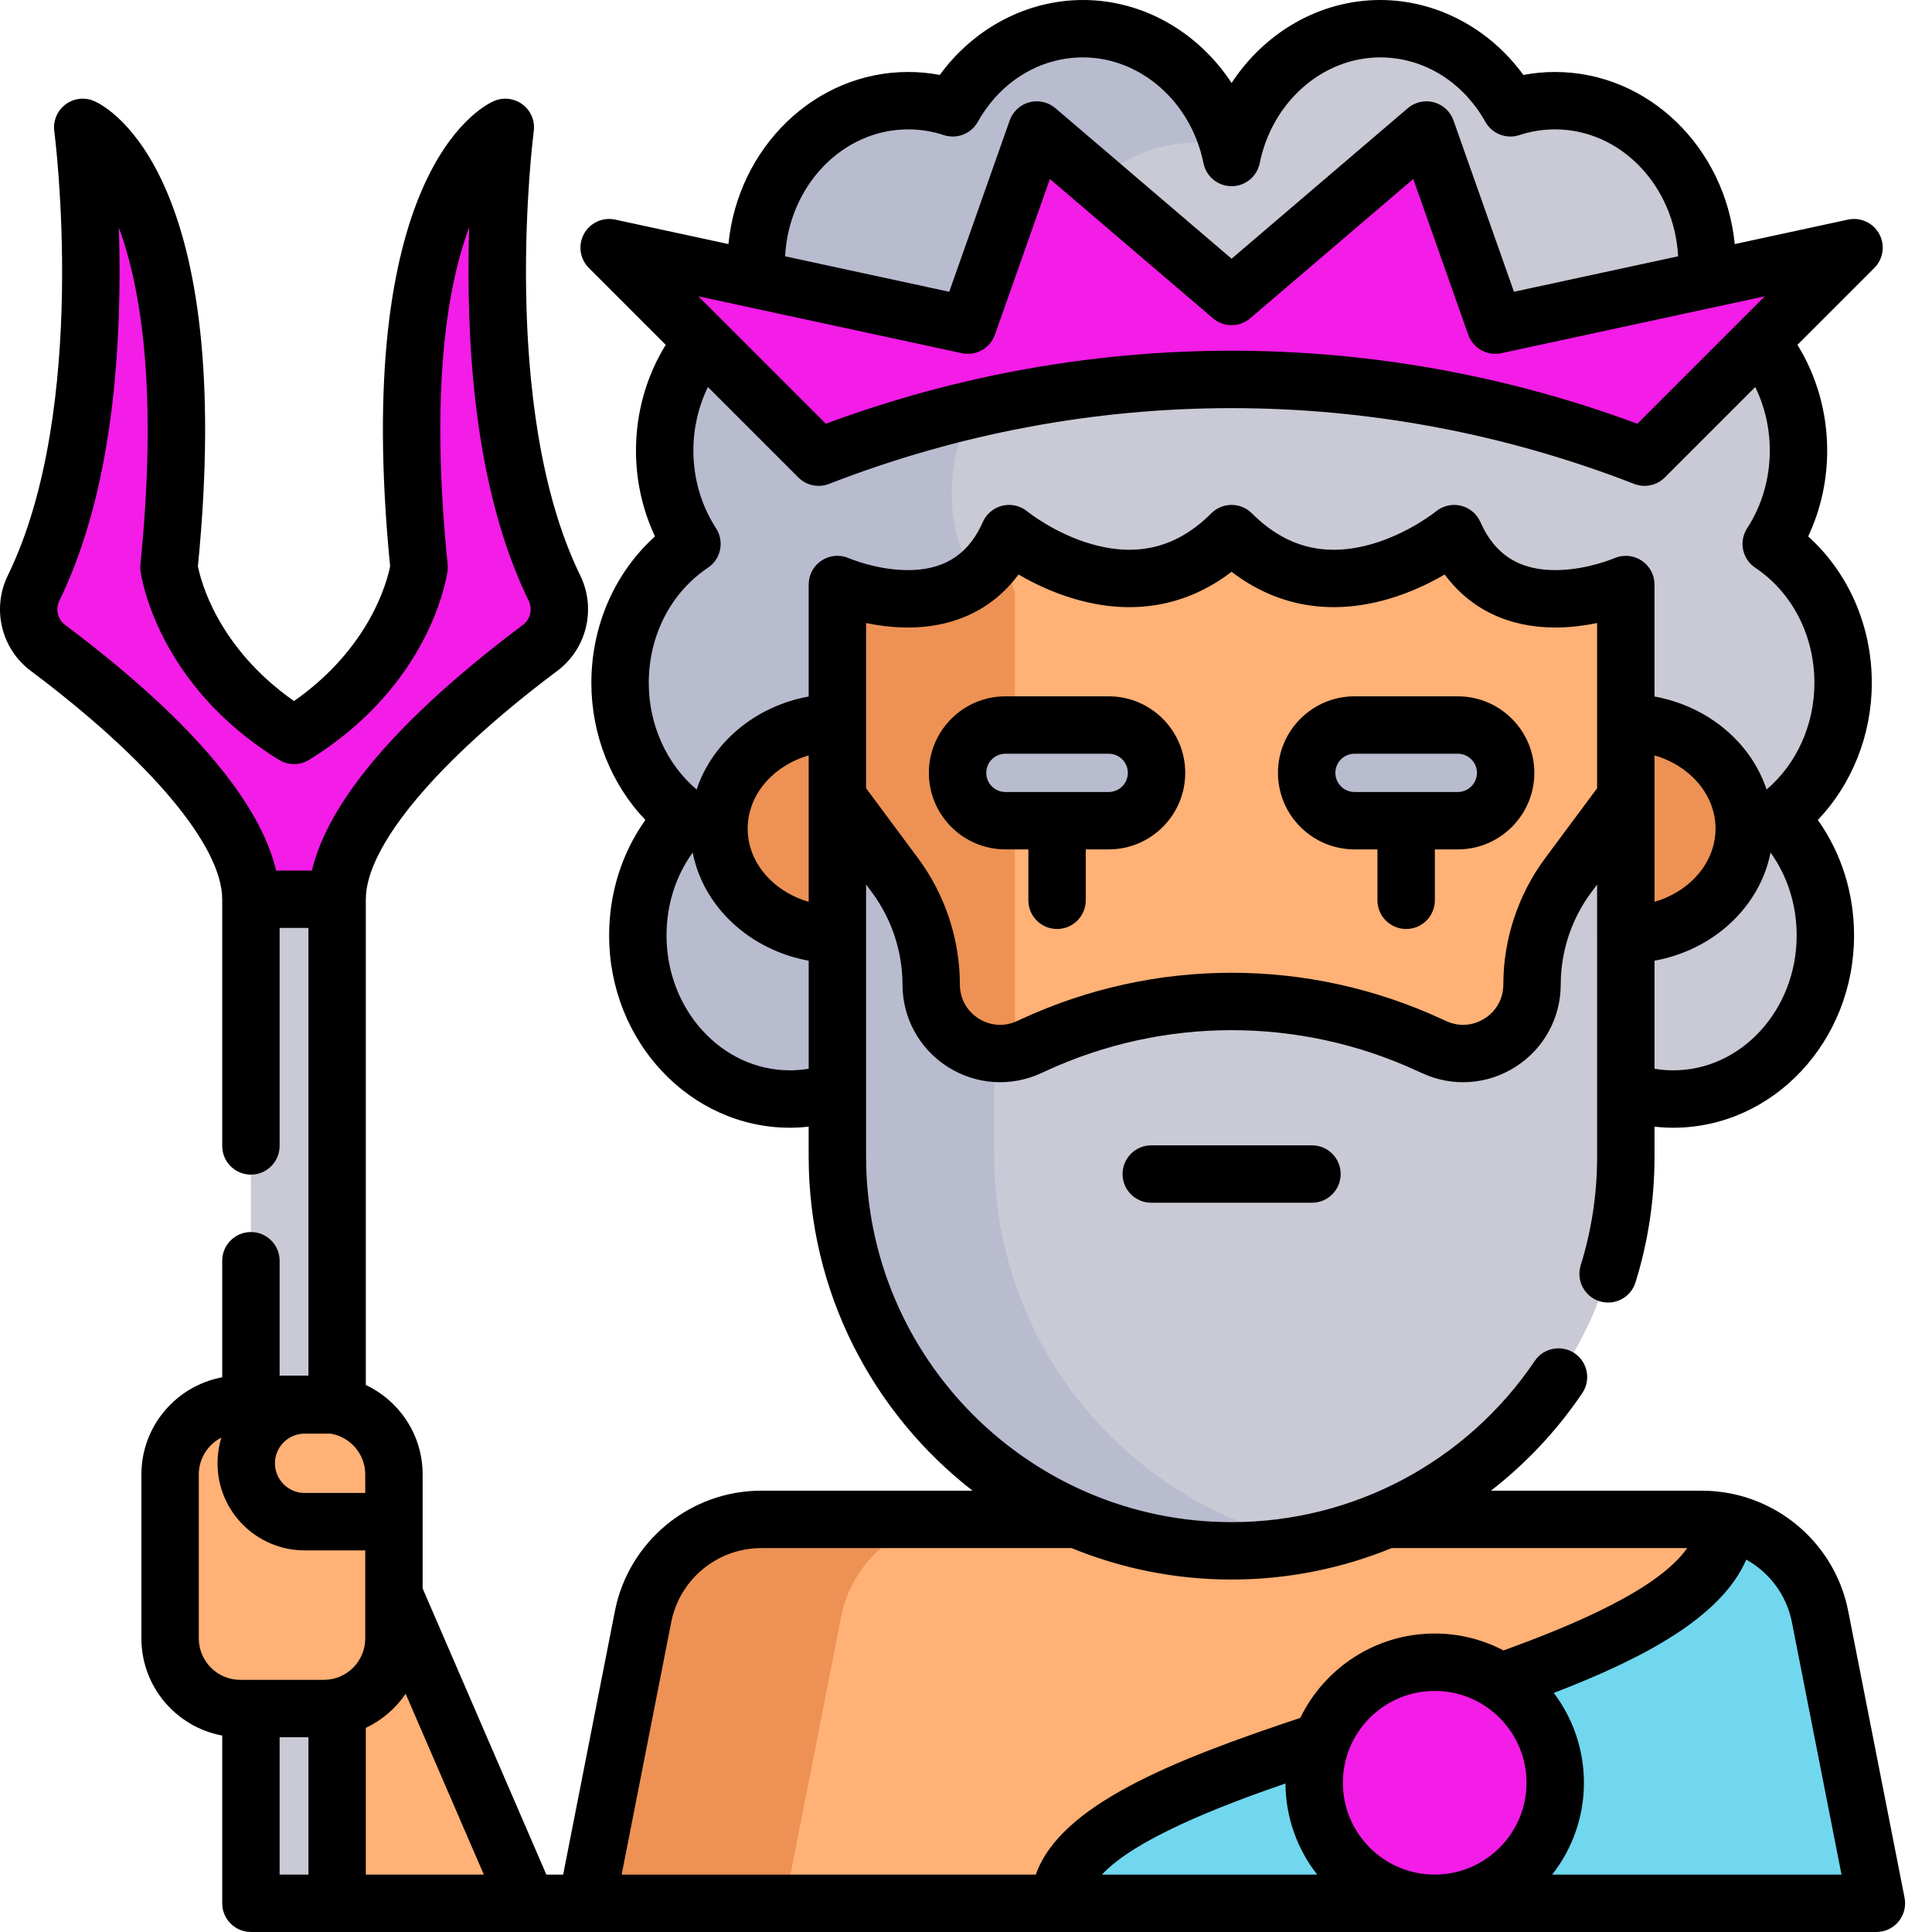 <?xml version="1.0" encoding="UTF-8"?>
<svg xmlns="http://www.w3.org/2000/svg" xmlns:xlink="http://www.w3.org/1999/xlink" xmlns:svgjs="http://svgjs.com/svgjs" version="1.1" width="512" height="512" x="0" y="0" viewBox="0 0 512 512" style="enable-background:new 0 0 512 512" xml:space="preserve" class="">
  <g>
    <path xmlns="http://www.w3.org/2000/svg" d="m221.914 289.086c-3.953 1.406-8.184 2.168-12.586 2.168-22.258 0-40.297-19.398-40.297-43.34 0-12.352 4.816-23.496 12.523-31.387-10.414-7.84-17.23-20.828-17.23-35.543 0-15.559 7.617-29.195 19.055-36.844-4.555-7.016-7.23-15.543-7.23-24.754 0-18.18 10.406-33.727 25.16-40.168-.609-2.969-.922-6.043-.922-9.195 0-23.934 18.039-43.344 40.297-43.344 4.109 0 8.074.672 11.805 1.898 7.059-12.566 19.875-20.973 34.52-20.973 19.32 0 35.453 14.625 39.379 34.133 3.922-19.508 20.059-34.133 39.375-34.133 14.645 0 27.461 8.406 34.52 20.973 3.73-1.227 7.695-1.898 11.805-1.898 22.258 0 40.301 19.41 40.301 43.344 0 3.152-.316 6.227-.926 9.195 14.758 6.441 25.16 21.988 25.16 40.168 0 9.211-2.676 17.738-7.23 24.754 11.438 7.648 19.055 21.285 19.055 36.844 0 14.715-6.812 27.703-17.23 35.543 7.707 7.891 12.523 19.035 12.523 31.387 0 23.941-18.039 43.34-40.297 43.34-4.391 0-8.621-.762-12.574-2.148zm0 0" fill="#c9cad5" data-original="#585968" style="" class=""/>
    <path xmlns="http://www.w3.org/2000/svg" d="m325.707 38.922c-2.883-.711-5.883-1.086-8.965-1.086-22.262 0-40.301 19.41-40.301 43.34 0 3.156.316 6.227.922 9.199-14.754 6.438-25.16 21.984-25.16 40.168 0 9.207 2.68 17.734 7.23 24.754-11.438 7.645-19.055 21.285-19.055 36.84 0 14.715 6.816 27.707 17.23 35.547-7.707 7.887-12.523 19.031-12.523 31.383 0 11.652 4.281 22.23 11.227 30.02h-34.398c-3.953 1.406-8.184 2.168-12.586 2.168-22.258 0-40.297-19.398-40.297-43.34 0-12.352 4.816-23.496 12.523-31.387-10.414-7.84-17.23-20.828-17.23-35.543 0-15.559 7.617-29.195 19.055-36.844-4.555-7.016-7.23-15.543-7.23-24.754 0-18.18 10.406-33.727 25.16-40.168-.609-2.969-.922-6.043-.922-9.195 0-23.934 18.039-43.344 40.297-43.344 4.109 0 8.074.672 11.805 1.898 7.059-12.566 19.875-20.973 34.52-20.973 18.375 0 33.871 13.234 38.699 31.316zm0 0" fill="#b9bbcf" data-original="#424351" style="" class=""/>
    <path xmlns="http://www.w3.org/2000/svg" d="m326.387 41.738c-.195-.953-.418-1.895-.672-2.816.418.102.844.211 1.258.332-.223.824-.414 1.645-.586 2.484zm0 0" fill="#b9bbcf" data-original="#424351" style="" class=""/>
    <path xmlns="http://www.w3.org/2000/svg" d="m104.402 422.527 35.395 81.867h-61.859" fill="#ffb176" data-original="#ffb176" style="" class=""/>
    <path xmlns="http://www.w3.org/2000/svg" d="m89.348 238.312v266.082h-22.855v-266.082" fill="#c9cad5" data-original="#585968" style="" class=""/>
    <path xmlns="http://www.w3.org/2000/svg" d="m221.918 247.68c-17.332 0-31.379-12.574-31.379-28.09 0-15.512 14.051-28.086 31.379-28.086h208.945c17.328 0 31.375 12.574 31.375 28.086 0 15.516-14.047 28.09-31.375 28.09" fill="#ed9254" data-original="#ed9254" style="" class=""/>
    <path xmlns="http://www.w3.org/2000/svg" d="m382.062 402.648h68.977c15.254 0 28.355 10.789 31.297 25.75l14.938 75.992h-341.766l14.926-75.992c2.941-14.961 16.062-25.75 31.305-25.75h68.988" fill="#ffb176" data-original="#ffb176" style="" class=""/>
    <path xmlns="http://www.w3.org/2000/svg" d="m497.273 504.391h-216.488c0-18.148 32.402-30.777 69.445-42.984l47.48-15.68c32.418-11.5 59.07-24.398 59.699-42.43 12.41 2.516 22.398 12.273 24.926 25.102zm0 0" fill="#70d7ef" data-original="#e6e6e6" style="" class=""/>
    <path xmlns="http://www.w3.org/2000/svg" d="m254.219 402.652c-15.242 0-28.363 10.789-31.301 25.746l-14.93 75.992h-52.48l14.926-75.992c2.938-14.957 16.059-25.746 31.301-25.746zm0 0" fill="#ed9254" data-original="#ed9254" style="" class=""/>
    <path xmlns="http://www.w3.org/2000/svg" d="m412.152 472.449c0 17.641-14.301 31.941-31.941 31.941-17.641 0-31.941-14.301-31.941-31.941s14.301-31.941 31.941-31.941c17.641 0 31.941 14.301 31.941 31.941zm0 0" fill="#f41ce7" data-original="#f43a1c" style="" class=""/>
    <path xmlns="http://www.w3.org/2000/svg" d="m435.82 121.152 55.516-55.52-95.062 20.535-18.254-51.715-51.633 44.109-51.637-44.109-18.254 51.715-95.062-20.535 55.516 55.52c70.387-27.391 148.484-27.391 218.871 0zm0 0" fill="#f41ce7" data-original="#f43a1c" style="" class=""/>
    <path xmlns="http://www.w3.org/2000/svg" d="m89.348 238.312c0-23.488 36.422-53.598 53.812-66.637 4.918-3.684 6.469-10.328 3.77-15.848-23.008-47.102-13.016-122.066-13.016-122.066s-33.137 14.855-22.852 116.559c0 0-3.43 26.285-33.141 44.566-29.711-18.281-33.141-44.566-33.141-44.566 10.285-101.703-22.855-116.559-22.855-116.559s9.996 74.965-13.012 122.062c-2.699 5.523-1.148 12.168 3.77 15.852 17.391 13.039 53.809 43.148 53.809 66.633" fill="#f41ce7" data-original="#f43a1c" style="" class=""/>
    <path xmlns="http://www.w3.org/2000/svg" d="m104.402 390.734v12.523h-23.676c-8.539 0-15.465-6.926-15.465-15.465 0-4.27 1.73-8.133 4.531-10.93 2.797-2.801 6.664-4.535 10.934-4.535h7.543c9.105 1.195 16.133 8.984 16.133 18.406zm0 0" fill="#ffb176" data-original="#ffb176" style="" class=""/>
    <path xmlns="http://www.w3.org/2000/svg" d="m85.828 452.777h-22.176c-10.258 0-18.57-8.312-18.57-18.57v-43.469c0-10.258 8.312-18.574 18.57-18.574h22.176c10.258 0 18.574 8.316 18.574 18.574v43.469c0 10.258-8.316 18.57-18.574 18.57zm0 0" fill="#ffb176" data-original="#ffb176" style="" class=""/>
    <path xmlns="http://www.w3.org/2000/svg" d="m430.855 154.902v80.66c0 74.434-46.77 134.781-104.469 134.781-28.852 0-54.977-15.09-73.879-39.48-18.902-24.387-30.594-58.086-30.594-95.301v-80.66s33.141 14.602 45.504-13.488c0 0 32.285 26.68 58.969 0 26.68 26.68 58.977 0 58.977 0 12.352 28.09 45.492 13.488 45.492 13.488zm0 0" fill="#ffb176" data-original="#ffb176" style="" class=""/>
    <path xmlns="http://www.w3.org/2000/svg" d="m325.645 370.344c-28.555-.195-54.387-11.855-73.137-30.598-18.902-18.91-30.594-45.023-30.594-73.875v-110.969s32.098 14.145 44.902-12.191c.723 8.062 1.43 13.883 2.133 13.75v109.41c0 28.852 6.426 54.965 16.82 73.875 10.234 18.609 24.309 30.23 39.875 30.598zm0 0" fill="#ed9254" data-original="#ed9254" style="" class=""/>
    <path xmlns="http://www.w3.org/2000/svg" d="m221.918 211.406 15.305 20.609c6.203 8.348 9.551 18.473 9.551 28.871 0 13.352 13.844 22.207 25.965 16.605l1.129-.523c33.32-15.398 71.723-15.398 105.047 0l1.125.523c12.121 5.602 25.965-3.254 25.965-16.605 0-10.398 3.352-20.523 9.551-28.871l15.309-20.609v95.109c0 57.699-46.777 104.477-104.473 104.477-57.699 0-104.473-46.777-104.473-104.477v-58.836" fill="#c9cad5" data-original="#585968" style="" class=""/>
    <g xmlns="http://www.w3.org/2000/svg" fill="#424351">
      <path d="m294.086 380.391c14.238 14.238 32.574 24.391 53.09 28.527-6.715 1.359-13.672 2.07-20.789 2.07-28.852 0-54.973-11.695-73.875-30.598-18.902-18.902-30.598-45.023-30.598-73.875v-95.109l24.855 33.465v16.012c0 9.988 7.75 17.461 16.723 18.242v27.391c0 28.852 11.695 54.973 30.594 73.875zm0 0" fill="#b9bbcf" data-original="#424351" style="" class=""/>
      <path d="m293.82 192.141h-27.379c-7.004 0-12.676 5.672-12.676 12.676 0 7 5.672 12.676 12.676 12.676h27.379c7 0 12.676-5.676 12.676-12.676 0-7.004-5.676-12.676-12.676-12.676zm0 0" fill="#b9bbcf" data-original="#424351" style="" class=""/>
      <path d="m386.336 192.141h-27.379c-7 0-12.676 5.672-12.676 12.676 0 7 5.676 12.676 12.676 12.676h27.379c7 0 12.676-5.676 12.676-12.676 0-7.004-5.676-12.676-12.676-12.676zm0 0" fill="#b9bbcf" data-original="#424351" style="" class=""/>
    </g>
    <path xmlns="http://www.w3.org/2000/svg" d="m504.73 502.926-14.938-75.992c-3.09-15.727-15.363-27.777-30.555-31.02-.098-.023-.199-.039-.297-.059-2.562-.527-5.207-.809-7.906-.809h-55.918c9.258-7.188 17.457-15.871 24.207-25.859 2.348-3.48 1.434-8.211-2.047-10.562-3.48-2.352-8.211-1.434-10.559 2.047-18.07 26.742-48.098 42.711-80.328 42.711-53.414 0-96.867-43.453-96.867-96.867v-58.816c0-.008 0-.012 0-.02 0-.004 0-.012 0-.02v-13.258l1.594 2.148c5.191 6.988 8.051 15.629 8.051 24.336 0 8.879 4.465 17.035 11.945 21.816 7.48 4.785 16.758 5.414 24.816 1.691l1.129-.52c31.352-14.492 67.312-14.492 98.664 0l1.129.52c8.055 3.723 17.336 3.094 24.816-1.691 7.48-4.781 11.945-12.938 11.945-21.816 0-8.707 2.855-17.348 8.047-24.336l1.59-2.145v13.273c0 .039.008.078.008.117v58.719c0 9.828-1.465 19.52-4.355 28.809-1.246 4.012.992 8.273 5.004 9.523 4.02 1.246 8.273-.996 9.523-5.004 3.344-10.754 5.039-21.969 5.039-33.328v-7.938c1.648.184 3.309.281 4.973.281 26.414 0 47.906-22.855 47.906-50.945 0-11.223-3.367-21.844-9.602-30.613 9.066-9.504 14.305-22.582 14.305-36.316 0-15.168-6.199-29.223-16.867-38.832 3.316-7.035 5.043-14.785 5.043-22.766 0-10.016-2.766-19.734-7.883-28l20.375-20.375c2.387-2.383 2.914-6.055 1.297-9.02-1.613-2.961-4.984-4.5-8.281-3.793l-30.008 6.484c-2.52-25.594-22.922-45.609-47.641-45.609-2.816 0-5.617.262-8.375.785-9.008-12.379-23.082-19.859-37.949-19.859-16.004 0-30.613 8.602-39.375 21.992-8.766-13.391-23.375-21.992-39.379-21.992-14.863 0-28.941 7.48-37.945 19.855-2.762-.52-5.562-.781-8.379-.781-24.719 0-45.121 20.016-47.641 45.605l-30.004-6.48c-3.301-.711-6.672.836-8.285 3.793-1.613 2.965-1.086 6.637 1.301 9.02l20.371 20.375c-5.113 8.266-7.883 17.984-7.883 28 0 7.98 1.73 15.73 5.043 22.766-10.668 9.609-16.867 23.668-16.867 38.832 0 13.734 5.242 26.812 14.309 36.316-6.234 8.77-9.602 19.391-9.602 30.613 0 28.09 21.488 50.945 47.902 50.945 1.672 0 3.332-.102 4.98-.281v7.938c0 35.957 17.023 68.008 43.43 88.531h-56.004c-18.832 0-35.137 13.41-38.77 31.887l-13.719 69.852h-4.453l-32.785-75.836v-30.215c0-10.457-6.168-19.5-15.059-23.691v-128.645c0-.027.004-.059.004-.086 0-14.082 18.98-36.719 50.77-60.551 7.797-5.848 10.34-16.477 6.043-25.273-21.715-44.449-12.406-116.996-12.312-117.723.367-2.734-.777-5.453-2.988-7.102-2.211-1.648-5.145-1.973-7.66-.844-3.895 1.746-37.621 19.984-27.414 123.234-.773 3.926-5.262 21.559-25.469 35.734-20.258-14.211-24.719-31.895-25.473-35.727 10.207-103.25-23.52-121.496-27.41-123.242-2.52-1.129-5.449-.805-7.66.844-2.211 1.648-3.355 4.367-2.992 7.102.098.727 9.441 73.199-12.309 117.723-4.297 8.797-1.758 19.426 6.043 25.273 31.789 23.832 50.766 46.469 50.766 60.551 0 .023.004.043.004.066v65.305c0 4.203 3.406 7.605 7.605 7.605 4.199 0 7.605-3.402 7.605-7.605v-57.766h7.637v118.641h-7.637v-30.449c0-4.199-3.406-7.605-7.605-7.605-4.199 0-7.605 3.406-7.605 7.605v30.891c-12.168 2.246-21.418 12.93-21.418 25.738v43.469c0 12.805 9.25 23.488 21.418 25.734v44.449c0 4.203 3.406 7.605 7.605 7.605l430.77.004c2.273 0 4.43-1.016 5.875-2.773 1.445-1.758 2.027-4.066 1.59-6.301zm-290.422-263.934c-9.387-2.742-16.164-10.398-16.164-19.402 0-9 6.777-16.66 16.164-19.402zm195.141-11.512c-7.125 9.59-11.051 21.457-11.051 33.406 0 3.719-1.793 7-4.926 9.004-3.133 2.004-6.867 2.254-10.242.695l-1.129-.52c-35.406-16.363-76.02-16.363-111.426 0l-1.129.52c-3.375 1.559-7.109 1.309-10.242-.695-3.133-2.004-4.926-5.285-4.926-9.004 0-11.949-3.926-23.816-11.051-33.406l-13.809-18.594v-17.336c0-.016 0-.031 0-.047 0-.02 0-.035 0-.051v-26.344c2.934.609 6.293 1.086 9.848 1.176 12.984.336 23.59-4.605 30.551-14.035 3.824 2.23 8.938 4.742 14.844 6.469 15.383 4.5 29.637 2.004 41.621-7.195 11.984 9.199 26.242 11.691 41.629 7.195 5.91-1.727 11.023-4.238 14.852-6.473 6.738 9.141 16.871 14.055 29.309 14.055.227 0 .453 0 .676-.004 3.762-.055 7.316-.547 10.402-1.188v43.789zm29.012-27.293c9.391 2.738 16.172 10.398 16.172 19.402s-6.777 16.664-16.164 19.402zm4.98 83.461c-1.672 0-3.332-.141-4.973-.418v-28.633c15.629-2.84 27.914-14.266 30.746-28.66 4.492 6.242 6.922 13.871 6.922 21.973-.004 19.707-14.668 35.738-32.695 35.738zm-202.758-249.363c3.199 0 6.371.512 9.43 1.516 3.453 1.137 7.227-.332 9.008-3.5 6.012-10.699 16.438-17.09 27.887-17.09 15.23 0 28.656 11.789 31.922 28.027.715 3.551 3.832 6.105 7.457 6.105 3.621 0 6.742-2.555 7.457-6.105 3.266-16.238 16.691-28.027 31.918-28.027 11.449 0 21.875 6.391 27.887 17.09 1.781 3.168 5.551 4.637 9.008 3.5 3.059-1.004 6.23-1.516 9.43-1.516 17.383 0 31.633 14.906 32.633 33.637l-43.504 9.398-16.023-45.398c-.832-2.363-2.777-4.164-5.199-4.816-2.418-.648-5.008-.062-6.91 1.562l-46.695 39.891-46.695-39.891c-1.91-1.629-4.496-2.211-6.914-1.562-2.422.652-4.367 2.453-5.199 4.816l-16.023 45.398-43.5-9.398c.996-18.73 15.246-33.637 32.629-33.637zm14.207 59.316c3.742.809 7.504-1.289 8.777-4.902l14.566-41.266 43.211 36.914c2.844 2.43 7.035 2.43 9.879 0l43.211-36.914 14.562 41.266c1.277 3.613 5.043 5.711 8.777 4.902l69.816-15.078-33.773 33.77c-34.77-12.895-71.152-19.348-107.535-19.348-36.383 0-72.766 6.449-107.535 19.348l-33.773-33.77zm-67.285 56.863c3.457-2.312 4.418-6.973 2.156-10.465-3.93-6.055-6.008-13.184-6.008-20.613 0-5.926 1.344-11.684 3.855-16.82l23.961 23.961c2.137 2.137 5.328 2.805 8.137 1.711 68.789-26.77 144.562-26.77 213.352 0 .898.348 1.832.52 2.758.52 1.98 0 3.926-.777 5.383-2.23l23.961-23.961c2.512 5.137 3.855 10.895 3.855 16.82 0 7.43-2.078 14.559-6.004 20.613-2.266 3.488-1.305 8.148 2.152 10.461 9.816 6.562 15.676 17.973 15.676 30.52 0 11.07-4.707 21.48-12.676 28.246-4.141-12.477-15.555-22.074-29.703-24.645v-29.68c0-2.57-1.297-4.969-3.449-6.371-2.152-1.402-4.867-1.629-7.223-.59-.066.031-7.098 3.031-15.152 3.145-9.867.137-16.48-4.023-20.309-12.734-.961-2.18-2.887-3.785-5.207-4.336-2.32-.551-4.762.016-6.602 1.535-.066.055-7.137 5.75-16.773 8.57-12.441 3.633-22.906.992-31.98-8.086-1.43-1.426-3.363-2.227-5.379-2.227-2.02 0-3.953.801-5.379 2.227-8.973 8.973-19.301 11.656-31.566 8.203-9.859-2.777-17.129-8.645-17.18-8.688-1.848-1.523-4.305-2.09-6.629-1.531-2.328.562-4.254 2.188-5.203 4.387-.145.332-.293.656-.453.98-3.895 8.008-10.363 11.84-19.848 11.699-8.055-.113-15.098-3.125-15.148-3.145-2.352-1.035-5.066-.812-7.223.59-2.152 1.402-3.449 3.801-3.449 6.371v29.684c-14.145 2.57-25.555 12.172-29.695 24.648-7.973-6.766-12.684-17.176-12.684-28.25 0-12.551 5.859-23.957 15.676-30.52zm21.723 133.184c-18.027 0-32.691-16.031-32.691-35.734 0-8.105 2.43-15.742 6.926-21.988 2.828 14.402 15.117 25.828 30.75 28.672v28.633c-1.641.273-3.305.418-4.984.418zm-31.438 146.219c2.234-11.363 12.262-19.609 23.844-19.609h82.25c13.09 5.367 27.406 8.336 42.406 8.336 14.777 0 29.148-2.91 42.422-8.336h78.312c-7.598 10.914-29.953 20.34-48.668 27.121-5.465-2.852-11.668-4.477-18.246-4.477-15.648 0-29.203 9.137-35.609 22.355-33.625 11.188-63.609 23.043-70.102 41.531h-95.133c-.008 0-.016 0-.023 0h-14.598zm162.777 42.766c.043 9.102 3.18 17.484 8.406 24.156h-57.043c8.68-9.406 31.172-18.137 48.637-24.156zm39.543 24.152c-13.418 0-24.336-10.918-24.336-24.336s10.918-24.336 24.336-24.336c13.422 0 24.336 10.918 24.336 24.336s-10.914 24.336-24.336 24.336zm-298.473-36.402v36.402h-7.637v-36.402zm-6.566-78.145c1.484-1.484 3.457-2.305 5.555-2.305h6.926c5.18.875 9.145 5.379 9.145 10.805v4.914h-16.07c-4.336 0-7.859-3.527-7.859-7.859 0-2.094.816-4.066 2.305-5.555zm-57.93-216.648c-1.965-1.473-2.594-4.176-1.496-6.426 10.035-20.543 15.387-48.105 15.906-81.918.094-6.055.016-11.754-.152-16.918 5.781 15.637 10.402 42.875 5.715 89.227-.059.582-.051 1.172.023 1.75.16 1.219 4.273 30.105 36.695 50.062 2.445 1.504 5.531 1.504 7.973 0 32.426-19.957 36.539-48.844 36.695-50.062.078-.578.086-1.168.027-1.75-4.703-46.512-.094-73.727 5.715-89.328-.168 5.191-.246 10.922-.152 17.02.516 33.812 5.871 61.375 15.906 81.918 1.098 2.25.469 4.953-1.5 6.426-39.254 29.43-52.598 50.855-55.93 65.117h-9.492c-3.332-14.262-16.68-35.688-55.934-65.117zm35.445 268.617v-43.469c0-4.258 2.441-7.945 5.992-9.766-.672 2.184-1.027 4.473-1.027 6.82 0 12.723 10.352 23.07 23.074 23.07h16.07v11.684.074 11.586c0 6.047-4.922 10.969-10.969 10.969h-19.262c-.023 0-.047-.004-.07-.004-.023 0-.043.004-.066.004h-2.777c-6.047-.004-10.965-4.922-10.965-10.969zm44.262 62.582v-38.891c4.277-2.016 7.922-5.152 10.555-9.031l20.719 47.922zm314.398 0c5.262-6.715 8.41-15.164 8.41-24.34 0-8.93-2.977-17.172-7.988-23.801 23.707-9.129 44.367-19.984 51.012-35.336 6.102 3.391 10.668 9.34 12.086 16.555l13.156 66.922zm0 0" fill="#000000" data-original="#000000" style="" class=""/>
    <path xmlns="http://www.w3.org/2000/svg" d="m293.82 184.535h-27.379c-11.184 0-20.281 9.098-20.281 20.281s9.098 20.281 20.281 20.281h6.086v13.488c0 4.199 3.402 7.605 7.605 7.605 4.199 0 7.605-3.406 7.605-7.605v-13.488h6.082c11.184 0 20.281-9.098 20.281-20.281s-9.098-20.281-20.281-20.281zm0 25.352h-27.379c-2.797 0-5.07-2.277-5.07-5.07 0-2.797 2.273-5.07 5.07-5.07h27.379c2.797 0 5.07 2.273 5.07 5.07 0 2.793-2.273 5.07-5.07 5.07zm0 0" fill="#000000" data-original="#000000" style="" class=""/>
    <path xmlns="http://www.w3.org/2000/svg" d="m386.336 184.535h-27.379c-11.184 0-20.281 9.098-20.281 20.281s9.098 20.281 20.281 20.281h6.082v13.488c0 4.199 3.406 7.605 7.605 7.605 4.203 0 7.609-3.406 7.609-7.605v-13.488h6.082c11.184 0 20.281-9.098 20.281-20.281s-9.098-20.281-20.281-20.281zm0 25.352h-27.379c-2.797 0-5.07-2.277-5.07-5.07 0-2.797 2.273-5.07 5.07-5.07h27.379c2.797 0 5.07 2.273 5.07 5.07 0 2.793-2.273 5.07-5.07 5.07zm0 0" fill="#000000" data-original="#000000" style="" class=""/>
    <path xmlns="http://www.w3.org/2000/svg" d="m305.094 303.527c-4.199 0-7.605 3.402-7.605 7.605 0 4.199 3.406 7.605 7.605 7.605h42.59c4.203 0 7.605-3.406 7.605-7.605 0-4.203-3.402-7.605-7.605-7.605zm0 0" fill="#000000" data-original="#000000" style="" class=""/>
  </g>
</svg>
